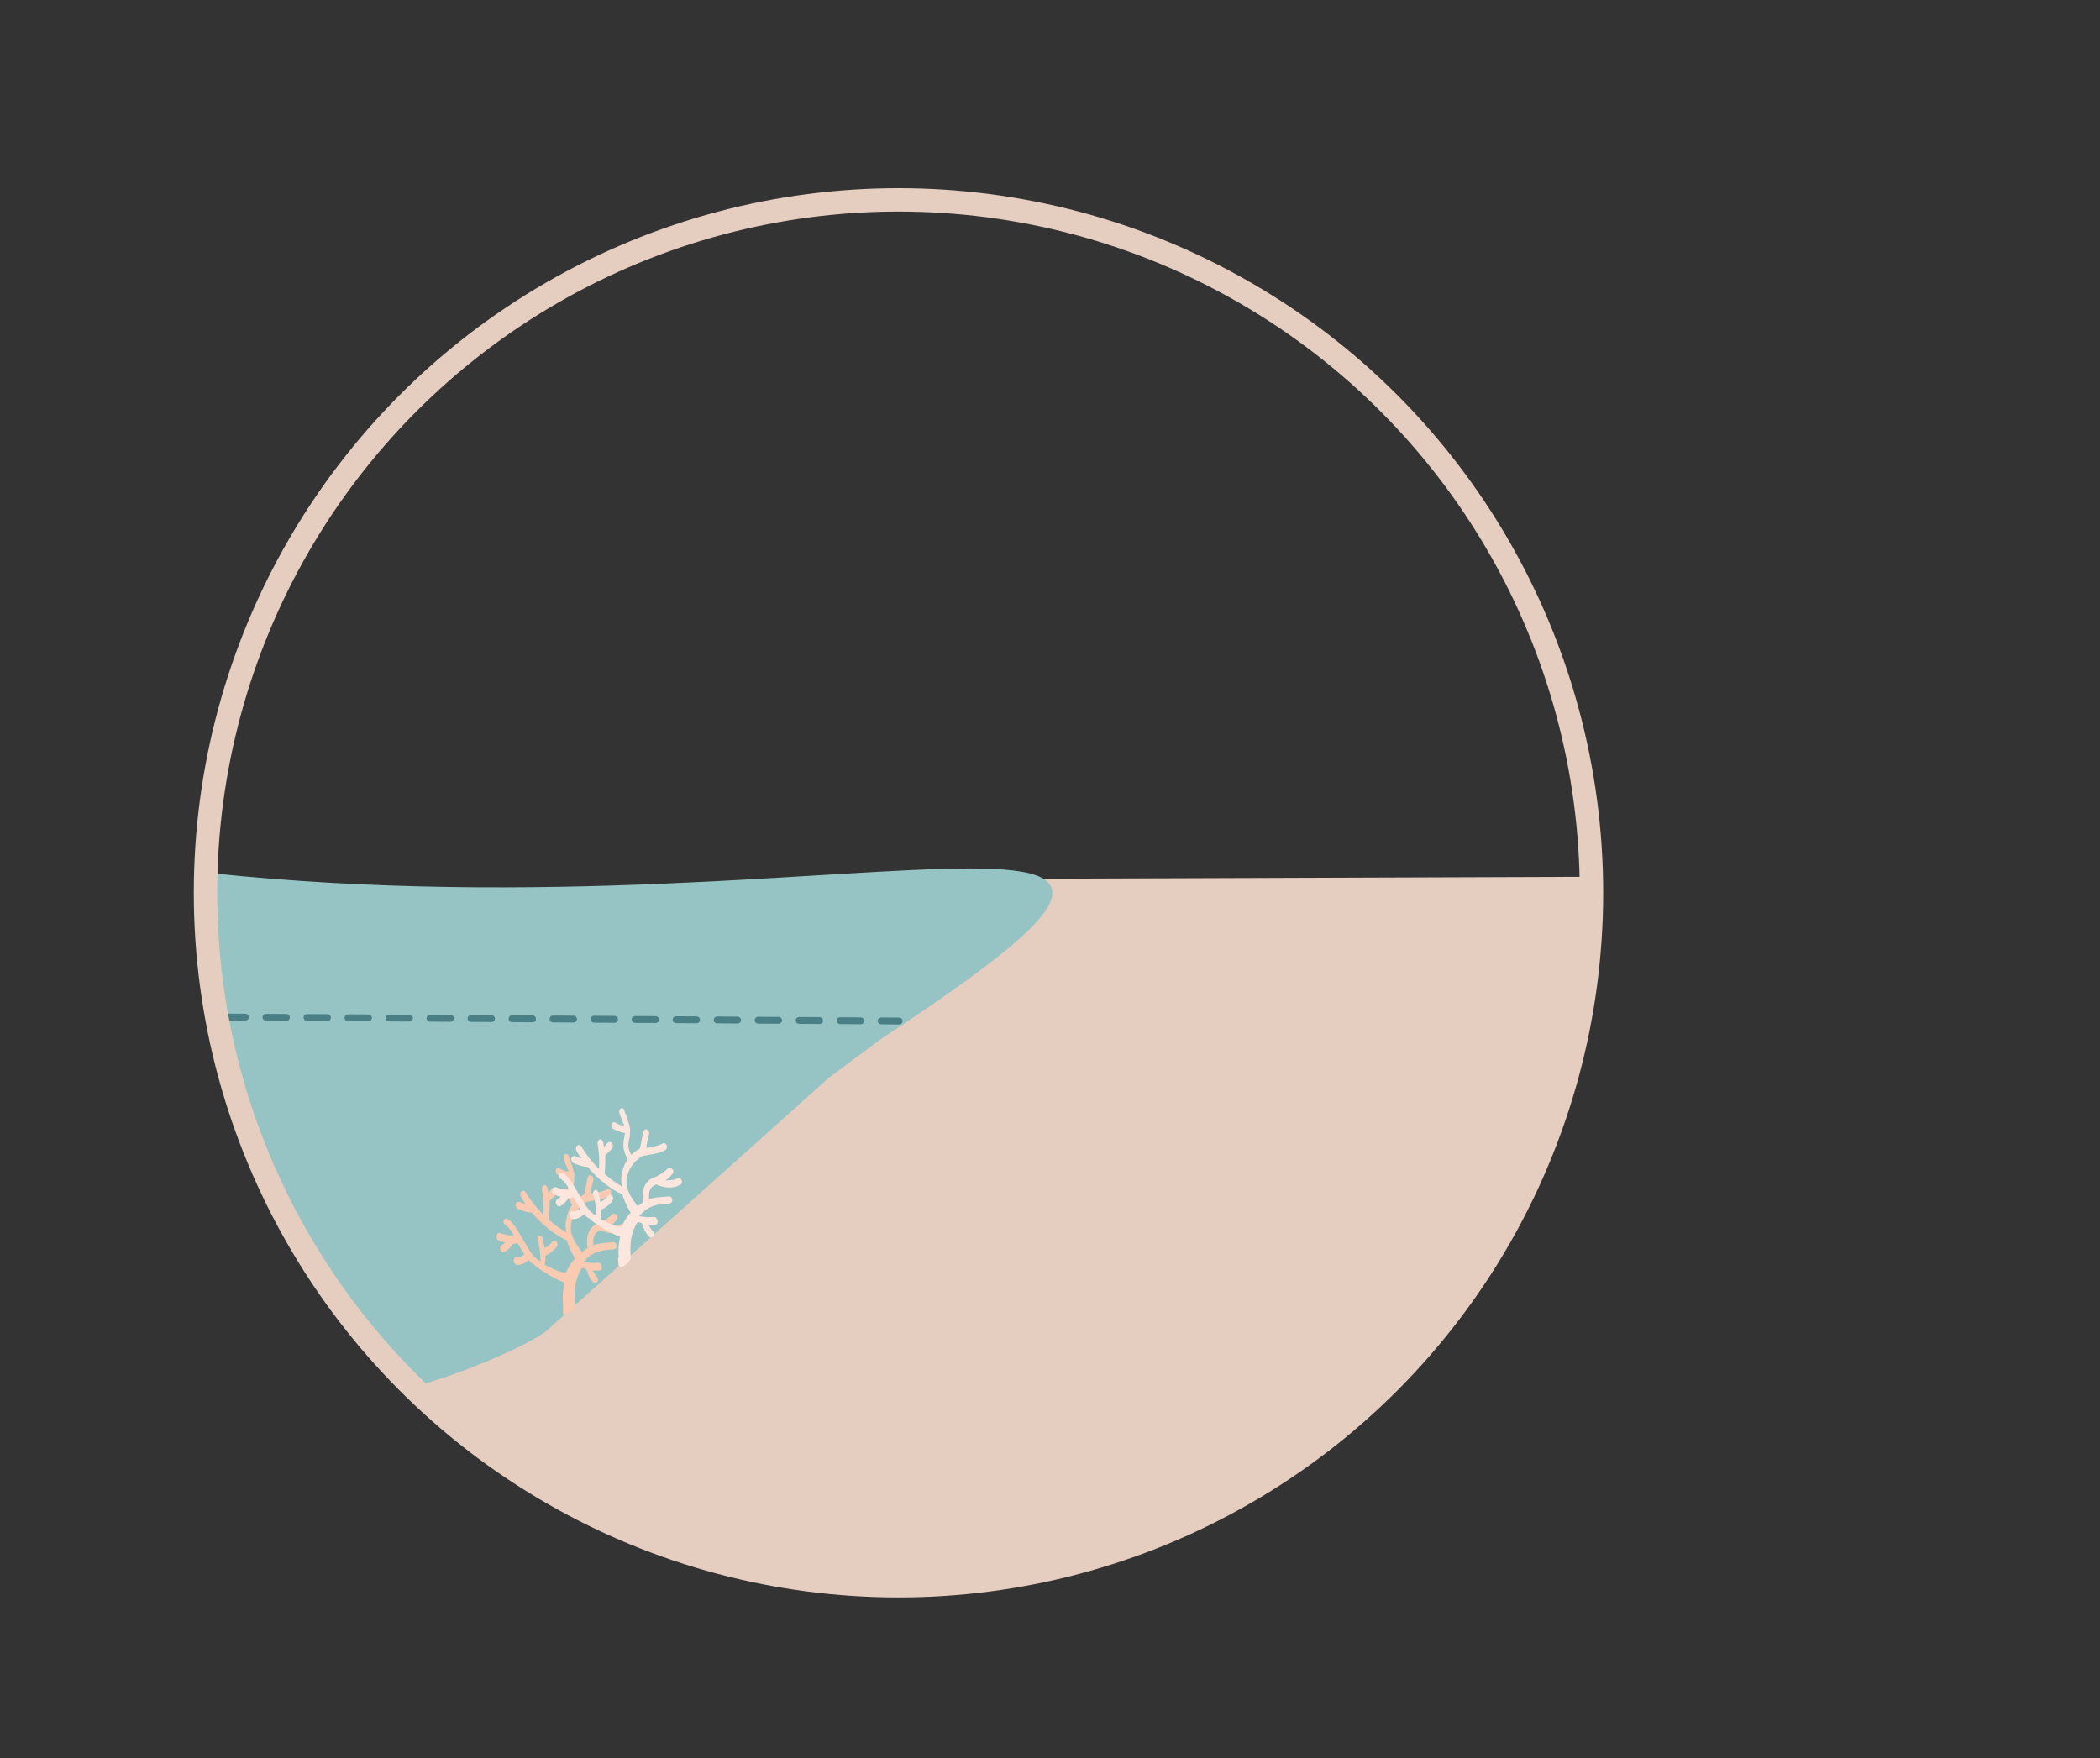 <?xml version="1.0" encoding="UTF-8" standalone="no"?>
<!-- Generator: Adobe Illustrator 27.8.0, SVG Export Plug-In . SVG Version: 6.00 Build 0)  -->

<svg
   version="1.1"
   id="svg8"
   x="0px"
   y="0px"
   viewBox="0 0 298 249.5"
   style="enable-background:new 0 0 298 249.5;"
   xml:space="preserve"
   sodipodi:docname="zst.svg"
   inkscape:version="1.1.1 (3bf5ae0d25, 2021-09-20)"
   xmlns:inkscape="http://www.inkscape.org/namespaces/inkscape"
   xmlns:sodipodi="http://sodipodi.sourceforge.net/DTD/sodipodi-0.dtd"
   xmlns:xlink="http://www.w3.org/1999/xlink"
   xmlns="http://www.w3.org/2000/svg"
   xmlns:svg="http://www.w3.org/2000/svg"><rect x="0" y="0" width="298" height="249.5" fill="#333333" stroke="none"/><defs
   id="defs1000" /><sodipodi:namedview
   id="namedview998"
   pagecolor="#ffffff"
   bordercolor="#666666"
   borderopacity="1.0"
   inkscape:pageshadow="2"
   inkscape:pageopacity="0.0"
   inkscape:pagecheckerboard="0"
   showgrid="false"
   inkscape:zoom="1.6934021"
   inkscape:cx="363.4695"
   inkscape:cy="169.48131"
   inkscape:window-width="2048"
   inkscape:window-height="1082"
   inkscape:window-x="1798"
   inkscape:window-y="-6"
   inkscape:window-maximized="1"
   inkscape:current-layer="g984" />
<style
   type="text/css"
   id="style969">
	.st0{fill:none;}
	.st1{clip-path:url(#SVGID_00000115516940722089710040000013912755137494729891_);}
	.st2{fill:#F5EE8B;}
	.st3{fill:#8CE3FF;stroke:#8CE3FF;stroke-width:0.53;stroke-linecap:round;stroke-linejoin:round;}
	.st4{fill:none;stroke:#00C2FF;stroke-width:0.97;stroke-linecap:round;stroke-dasharray:0,0,2.91,2.91;}
	.st5{fill-rule:evenodd;clip-rule:evenodd;fill:#F9CBB3;}
	.st6{fill-rule:evenodd;clip-rule:evenodd;fill:#FCE6DD;}
</style>
<g
   id="layer1">
	<g
   id="g925">
		<g
   id="g971">
			<ellipse
   id="path870-2-2"
   class="st0"
   cx="127.9"
   cy="124.3"
   rx="99.8"
   ry="99.6" />
			<g
   id="g986">
				<g
   id="g984">
					<defs
   id="defs973">
						<ellipse
   id="SVGID_1_"
   cx="127.4"
   cy="125.2"
   rx="99.8"
   ry="99.6" />
					</defs>
					<clipPath
   id="SVGID_00000062908614833684197660000000093025074716158142_">
						<use
   xlink:href="#SVGID_1_"
   style="overflow:visible"
   id="use975"
   x="0"
   y="0"
   width="100%"
   height="100%" />
					</clipPath>
					<g
   clip-path="url(#SVGID_00000062908614833684197660000000093025074716158142_)"
   id="g982">
						<g
   id="g940">
							<path
   id="rect919-4-2"
   class="st2"
   d="m 119.1,124.8 114.4,-0.4 -3.1,34.5 -141.3,2 z M 0,158.8 h 298 v 84.8 H 0 Z"
   style="fill:#e5cdc0;fill-opacity:1" />
							<path
   id="rect944-5-0"
   class="st3"
   d="m 12.3,121.8 c 94.5,15.6 180.1,-18.9 112.6,25.4 l -7.4,5.5 -39.4,35.3 c -2.1,2.7 -20.8,10.1 -24,9.1 l -22.6,0.6 z"
   style="fill:#96c4c4;fill-opacity:1;stroke:#96c4c4;stroke-opacity:1" />
							<path
   id="path3369"
   class="st4"
   d="m 26.1,144.3 101.5,0.6"
   style="fill:#4a7f85;fill-opacity:1;stroke:#4a7f85;stroke-opacity:1" />
						</g>
					</g>
				</g>
			</g>
		</g>
	</g>
</g>
<path
   class="st5"
   d="M79.9,186.4c0.1,0.5,0.7-0.3,1.2-0.4c0.4,0,0.4-0.4,0.5-0.9c0-0.1,0-0.1,0-0.2c-0.1-1.7-0.1-3.3,1-5  c0.2,0.1,0.4,0.1,0.6,0.2c0.2,0.7,0.5,1.4,1,1.9c0.2,0.2,0.4,0.1,0.6-0.1c0.1-0.2,0.1-0.5-0.1-0.7s-0.4-0.6-0.6-0.9c0.3,0,0.7,0,1,0  c0.2,0,0.4-0.3,0.3-0.6s-0.2-0.5-0.5-0.5c-0.7,0.1-1.4,0-2.1-0.1c1.3-1.5,2.4-1.7,4.3-1.8c0.2,0,0.4-0.2,0.4-0.5s-0.2-0.5-0.4-0.5  h-0.3c-1,0.1-1.8,0.1-2.6,0.4c0-0.2,0-0.4,0-0.6c0-0.7,0.3-1.2,0.8-1.4c0.1,0,0.1-0.1,0.2-0.1c0.7,0.3,1.5,0.5,2.3,0.4  c0.4,0,0.8-0.2,1.2-0.4c0.2-0.1,0.2-0.5,0.1-0.7s-0.4-0.3-0.6-0.2c-0.3,0.3-1.1,0.3-1.7,0.3c0.4-0.2,0.7-0.5,1-0.9  c0.2-0.2,0.2-0.5,0-0.7s-0.4-0.2-0.6-0.1c-0.6,0.6-1.4,1.1-2.2,1.4c-0.8,0.3-1.4,1.2-1.4,2.4c0,0.4,0,0.7,0.1,1  c-0.3,0.2-0.6,0.4-0.8,0.6c-0.1-0.1-0.2-0.3-0.3-0.4c-0.7-1-1.6-2.2-1.2-3.9c0.3-1.2,1.2-2.4,2.3-2.9c0.1,0,0.4,0,0.7-0.1  c0.7-0.1,1.8-0.3,2.4-0.7c0.2-0.1,0.3-0.4,0.2-0.7c-0.1-0.2-0.4-0.4-0.6-0.2c-0.5,0.3-1.6,0.5-2.3,0.6c0.1-0.6,0.2-1.3,0.4-1.9  c0.1-0.3-0.1-0.6-0.3-0.7c-0.2-0.1-0.4,0-0.5,0.3l0,0c-0.2,0.8-0.3,1.6-0.5,2.4c-0.4,0.2-0.8,0.5-1.2,0.9c-0.2-0.3-0.3-0.6-0.4-1  c-0.1-0.3,0-0.8,0.1-1.3c0.1-0.3,0.1-0.6,0.1-0.9c0.1-0.7-0.2-1.3-0.5-2.3c-0.1-0.2-0.2-0.5-0.3-0.8c-0.1-0.3-0.3-0.4-0.5-0.3  c-0.2,0.1-0.3,0.4-0.2,0.7c0.1,0.3,0.2,0.5,0.3,0.8c0.2,0.4,0.3,0.8,0.4,1c-0.4-0.1-0.9-0.2-1.3-0.5c-0.2-0.1-0.4,0-0.5,0.2  s0,0.6,0.2,0.7c0.5,0.3,1.1,0.5,1.7,0.6c0,0.2-0.1,0.3-0.1,0.5c-0.1,0.6-0.2,1.2-0.1,1.7s0.3,1.1,0.6,1.5c-0.4,0.5-0.7,1.2-0.8,1.9  c-0.2,0.6-0.2,1.3,0,2c-0.9-0.5-1.7-1.1-2.5-1.8c0.1-0.9,0.1-1.8,0.1-2.7l0,0c0.4-0.3,0.7-0.6,1-1c0.1-0.2,0.1-0.5-0.1-0.7  s-0.4-0.2-0.6,0s-0.3,0.4-0.5,0.6c0-0.2-0.1-0.5-0.1-0.7c-0.1-0.3-0.3-0.5-0.5-0.4s-0.3,0.3-0.3,0.6c0.2,1.2,0.3,2.4,0.2,3.6  c-0.9-0.9-1.8-2-2.5-3.2c-0.1-0.2-0.4-0.3-0.6-0.1c-0.2,0.1-0.2,0.5-0.1,0.7l0,0c0.2,0.4,0.5,0.8,0.7,1.1c-0.3-0.1-0.6-0.2-0.8-0.3  c-0.2-0.1-0.4-0.1-0.6,0.2c-0.1,0.2,0,0.6,0.2,0.7l0,0c0.7,0.4,1.7,0.6,2.1,0.6c1.5,1.8,3.3,3.2,4.9,3.9c0.3,0.9,0.7,1.8,1.2,2.6  c-0.1,0.1-0.1,0.1-0.2,0.2c-0.4,0.5-0.8,1.1-1.1,1.8c-0.8,0-2-0.6-3-1.1v-0.1c0.1-0.4,0.1-0.8,0.1-1.2c0.6-0.3,1.2-0.7,1.6-1.3  c0.2-0.2,0.1-0.5,0-0.7c-0.2-0.2-0.4-0.2-0.6,0l0,0c-0.3,0.4-0.7,0.7-1.1,0.9c-0.1-0.5-0.2-0.9-0.3-1.4c-0.1-0.3-0.3-0.4-0.5-0.3  c-0.2,0.1-0.3,0.4-0.2,0.7c0.3,0.9,0.4,1.9,0.4,2.9c-0.2-0.1-0.4-0.2-0.6-0.4l0,0c-0.8-0.7-1.3-1.7-1.9-2.7s-1.1-2.1-2.1-2.9  c-0.2-0.1-0.4-0.1-0.6,0.1c-0.1,0.2-0.1,0.6,0.2,0.7c0.5,0.4,0.9,0.9,1.2,1.5c-0.6,0.1-1.3-0.1-1.9-0.3c-0.2-0.1-0.4,0-0.5,0.3  s0,0.6,0.2,0.7c0.3,0.1,0.6,0.3,1,0.3c-0.1,0.1-0.3,0.3-0.5,0.4c-0.2,0.1-0.3,0.4-0.2,0.6c0.1,0.2,0.2,0.4,0.4,0.4h0.1  c0.6-0.2,1.1-0.9,1.3-1.2c0.1,0,0.1,0,0.2,0c0.2,0,0.3-0.1,0.4-0.1c0,0,0,0.1,0.1,0.1c0.3,0.5,0.6,1,0.9,1.5  c-0.3,0.3-0.7,0.5-1.1,0.4c-0.2,0-0.4,0.2-0.4,0.5s0.2,0.5,0.4,0.6c0.1,0,0.3,0,0.4,0c0.5-0.1,0.9-0.3,1.3-0.7  c0.2,0.2,0.4,0.5,0.7,0.6c0,0,0.1,0,0.1,0.1c0.7,0.6,2.8,2,4.3,2.5c-0.2,0.9-0.3,1.9-0.2,2.9L79.9,186.4L79.9,186.4z"
   id="path991" />
<path
   class="st6"
   d="M87.7,178.6c0.1,0.5-0.1,1.2,0.4,1.2c0.4,0,1.3-0.7,1.4-1.2c0-0.1,0-0.1,0-0.2c-0.1-1.7-0.1-3.3,1-5  c0.2,0.1,0.4,0.1,0.6,0.2c0.2,0.7,0.5,1.4,1,1.9c0.2,0.2,0.4,0.1,0.6-0.1c0.1-0.2,0.1-0.5-0.1-0.7s-0.4-0.6-0.6-0.9c0.3,0,0.7,0,1,0  c0.2,0,0.4-0.3,0.3-0.6s-0.2-0.5-0.5-0.5c-0.7,0.1-1.4,0-2.1-0.1c1.3-1.5,2.4-1.7,4.3-1.8c0.2,0,0.4-0.2,0.4-0.5s-0.2-0.5-0.4-0.5  h-0.3c-1,0.1-1.8,0.1-2.6,0.4c0-0.2,0-0.4,0-0.6c0-0.7,0.3-1.2,0.8-1.4c0.1,0,0.1-0.1,0.2-0.1c0.7,0.3,1.5,0.5,2.3,0.4  c0.4,0,0.8-0.2,1.2-0.4c0.2-0.1,0.2-0.5,0.1-0.7s-0.4-0.3-0.6-0.2c-0.3,0.3-1.1,0.3-1.7,0.3c0.4-0.2,0.7-0.5,1-0.9  c0.2-0.2,0.2-0.5,0-0.7s-0.4-0.2-0.6-0.1c-0.6,0.6-1.4,1.1-2.2,1.4c-0.8,0.3-1.4,1.2-1.4,2.4c0,0.4,0,0.7,0.1,1  c-0.3,0.2-0.6,0.4-0.8,0.6c-0.1-0.1-0.2-0.3-0.3-0.4c-0.7-1-1.6-2.2-1.2-3.9c0.3-1.2,1.2-2.4,2.3-2.9c0.1,0,0.4,0,0.7-0.1  c0.7-0.1,1.8-0.3,2.4-0.7c0.2-0.1,0.3-0.4,0.2-0.7c-0.1-0.2-0.4-0.4-0.6-0.2c-0.5,0.3-1.6,0.5-2.3,0.6c0.1-0.6,0.2-1.3,0.4-1.9  c0.1-0.3-0.1-0.6-0.3-0.7c-0.2-0.1-0.4,0-0.5,0.3l0,0c-0.2,0.8-0.3,1.6-0.5,2.4c-0.4,0.2-0.8,0.5-1.2,0.9c-0.2-0.3-0.3-0.6-0.4-1  c-0.1-0.3,0-0.8,0.1-1.3c0.1-0.3,0.1-0.6,0.1-0.9c0.1-0.7-0.2-1.3-0.5-2.3c-0.1-0.2-0.2-0.5-0.3-0.8c-0.1-0.3-0.3-0.4-0.5-0.3  c-0.2,0.1-0.3,0.4-0.2,0.7c0.1,0.3,0.2,0.5,0.3,0.8c0.2,0.4,0.3,0.8,0.4,1c-0.4-0.1-0.9-0.2-1.3-0.5c-0.2-0.1-0.4,0-0.5,0.2  s0,0.6,0.2,0.7c0.5,0.3,1.1,0.5,1.7,0.6c0,0.2-0.1,0.3-0.1,0.5c-0.1,0.6-0.2,1.2-0.1,1.7s0.3,1.1,0.6,1.5c-0.4,0.5-0.7,1.2-0.8,1.9  c-0.2,0.6-0.2,1.3,0,2c-0.9-0.5-1.7-1.1-2.5-1.8c0.1-0.9,0.1-1.8,0.1-2.7l0,0c0.4-0.3,0.7-0.6,1-1c0.1-0.2,0.1-0.5-0.1-0.7  s-0.4-0.2-0.6,0s-0.3,0.4-0.5,0.6c0-0.2-0.1-0.5-0.1-0.7c-0.1-0.3-0.3-0.5-0.5-0.4s-0.3,0.3-0.3,0.6c0.2,1.2,0.3,2.4,0.2,3.6  c-0.9-0.9-1.8-2-2.5-3.2c-0.1-0.2-0.4-0.3-0.6-0.1c-0.2,0.1-0.2,0.5-0.1,0.7l0,0c0.2,0.4,0.5,0.8,0.7,1.1c-0.3-0.1-0.6-0.2-0.8-0.3  c-0.2-0.1-0.4-0.1-0.6,0.2c-0.1,0.2,0,0.6,0.2,0.7l0,0c0.7,0.4,1.7,0.6,2.1,0.6c1.5,1.8,3.3,3.2,4.9,3.9c0.3,0.9,0.7,1.8,1.2,2.6  c-0.1,0.1-0.1,0.1-0.2,0.2c-0.4,0.5-0.8,1.1-1.1,1.8c-0.8,0-2-0.6-3-1.1v-0.1c0.1-0.4,0.1-0.8,0.1-1.2c0.6-0.3,1.2-0.7,1.6-1.3  c0.2-0.2,0.1-0.5,0-0.7c-0.2-0.2-0.4-0.2-0.6,0l0,0c-0.3,0.4-0.7,0.7-1.1,0.9c-0.1-0.5-0.2-0.9-0.3-1.4c-0.1-0.3-0.3-0.4-0.5-0.3  c-0.2,0.1-0.3,0.4-0.2,0.7c0.3,0.9,0.4,1.9,0.4,2.9c-0.2-0.1-0.4-0.2-0.6-0.4l0,0c-0.8-0.7-1.3-1.7-1.9-2.7s-1.1-2.1-2.1-2.9  c-0.2-0.1-0.4-0.1-0.6,0.1c-0.1,0.2-0.1,0.6,0.2,0.7c0.5,0.4,0.9,0.9,1.2,1.5c-0.6,0.1-1.3-0.1-1.9-0.3c-0.2-0.1-0.4,0-0.5,0.3  s0,0.6,0.2,0.7c0.3,0.1,0.6,0.3,1,0.3c-0.1,0.1-0.3,0.3-0.5,0.4c-0.2,0.1-0.3,0.4-0.2,0.6c0.1,0.2,0.2,0.4,0.4,0.4h0.1  c0.6-0.2,1.1-0.9,1.3-1.2c0.1,0,0.1,0,0.2,0c0.2,0,0.3-0.1,0.4-0.1c0,0,0,0.1,0.1,0.1c0.3,0.5,0.6,1,0.9,1.5  c-0.3,0.3-0.7,0.5-1.1,0.4c-0.2,0-0.4,0.2-0.4,0.5s0.2,0.5,0.4,0.6c0.1,0,0.3,0,0.4,0c0.5-0.1,0.9-0.3,1.3-0.7  c0.2,0.2,0.4,0.5,0.7,0.6c0,0,0.1,0,0.1,0.1c0.7,0.6,2.8,2,4.3,2.5c-0.2,0.9-0.3,1.9-0.2,2.9L87.7,178.6L87.7,178.6z"
   id="path993" />
<ellipse
   class="st0"
   cx="127.7"
   cy="124.8"
   rx="125"
   ry="124.8"
   id="ellipse995"
   style="display:inline" />
<ellipse
   style="fill:#c08c00;fill-opacity:0;stroke:#e5cdc0;stroke-width:3.322;stroke-opacity:1"
   id="path2038"
   cx="127.5"
   cy="126.7"
   rx="98.339"
   ry="98.339" /></svg>
